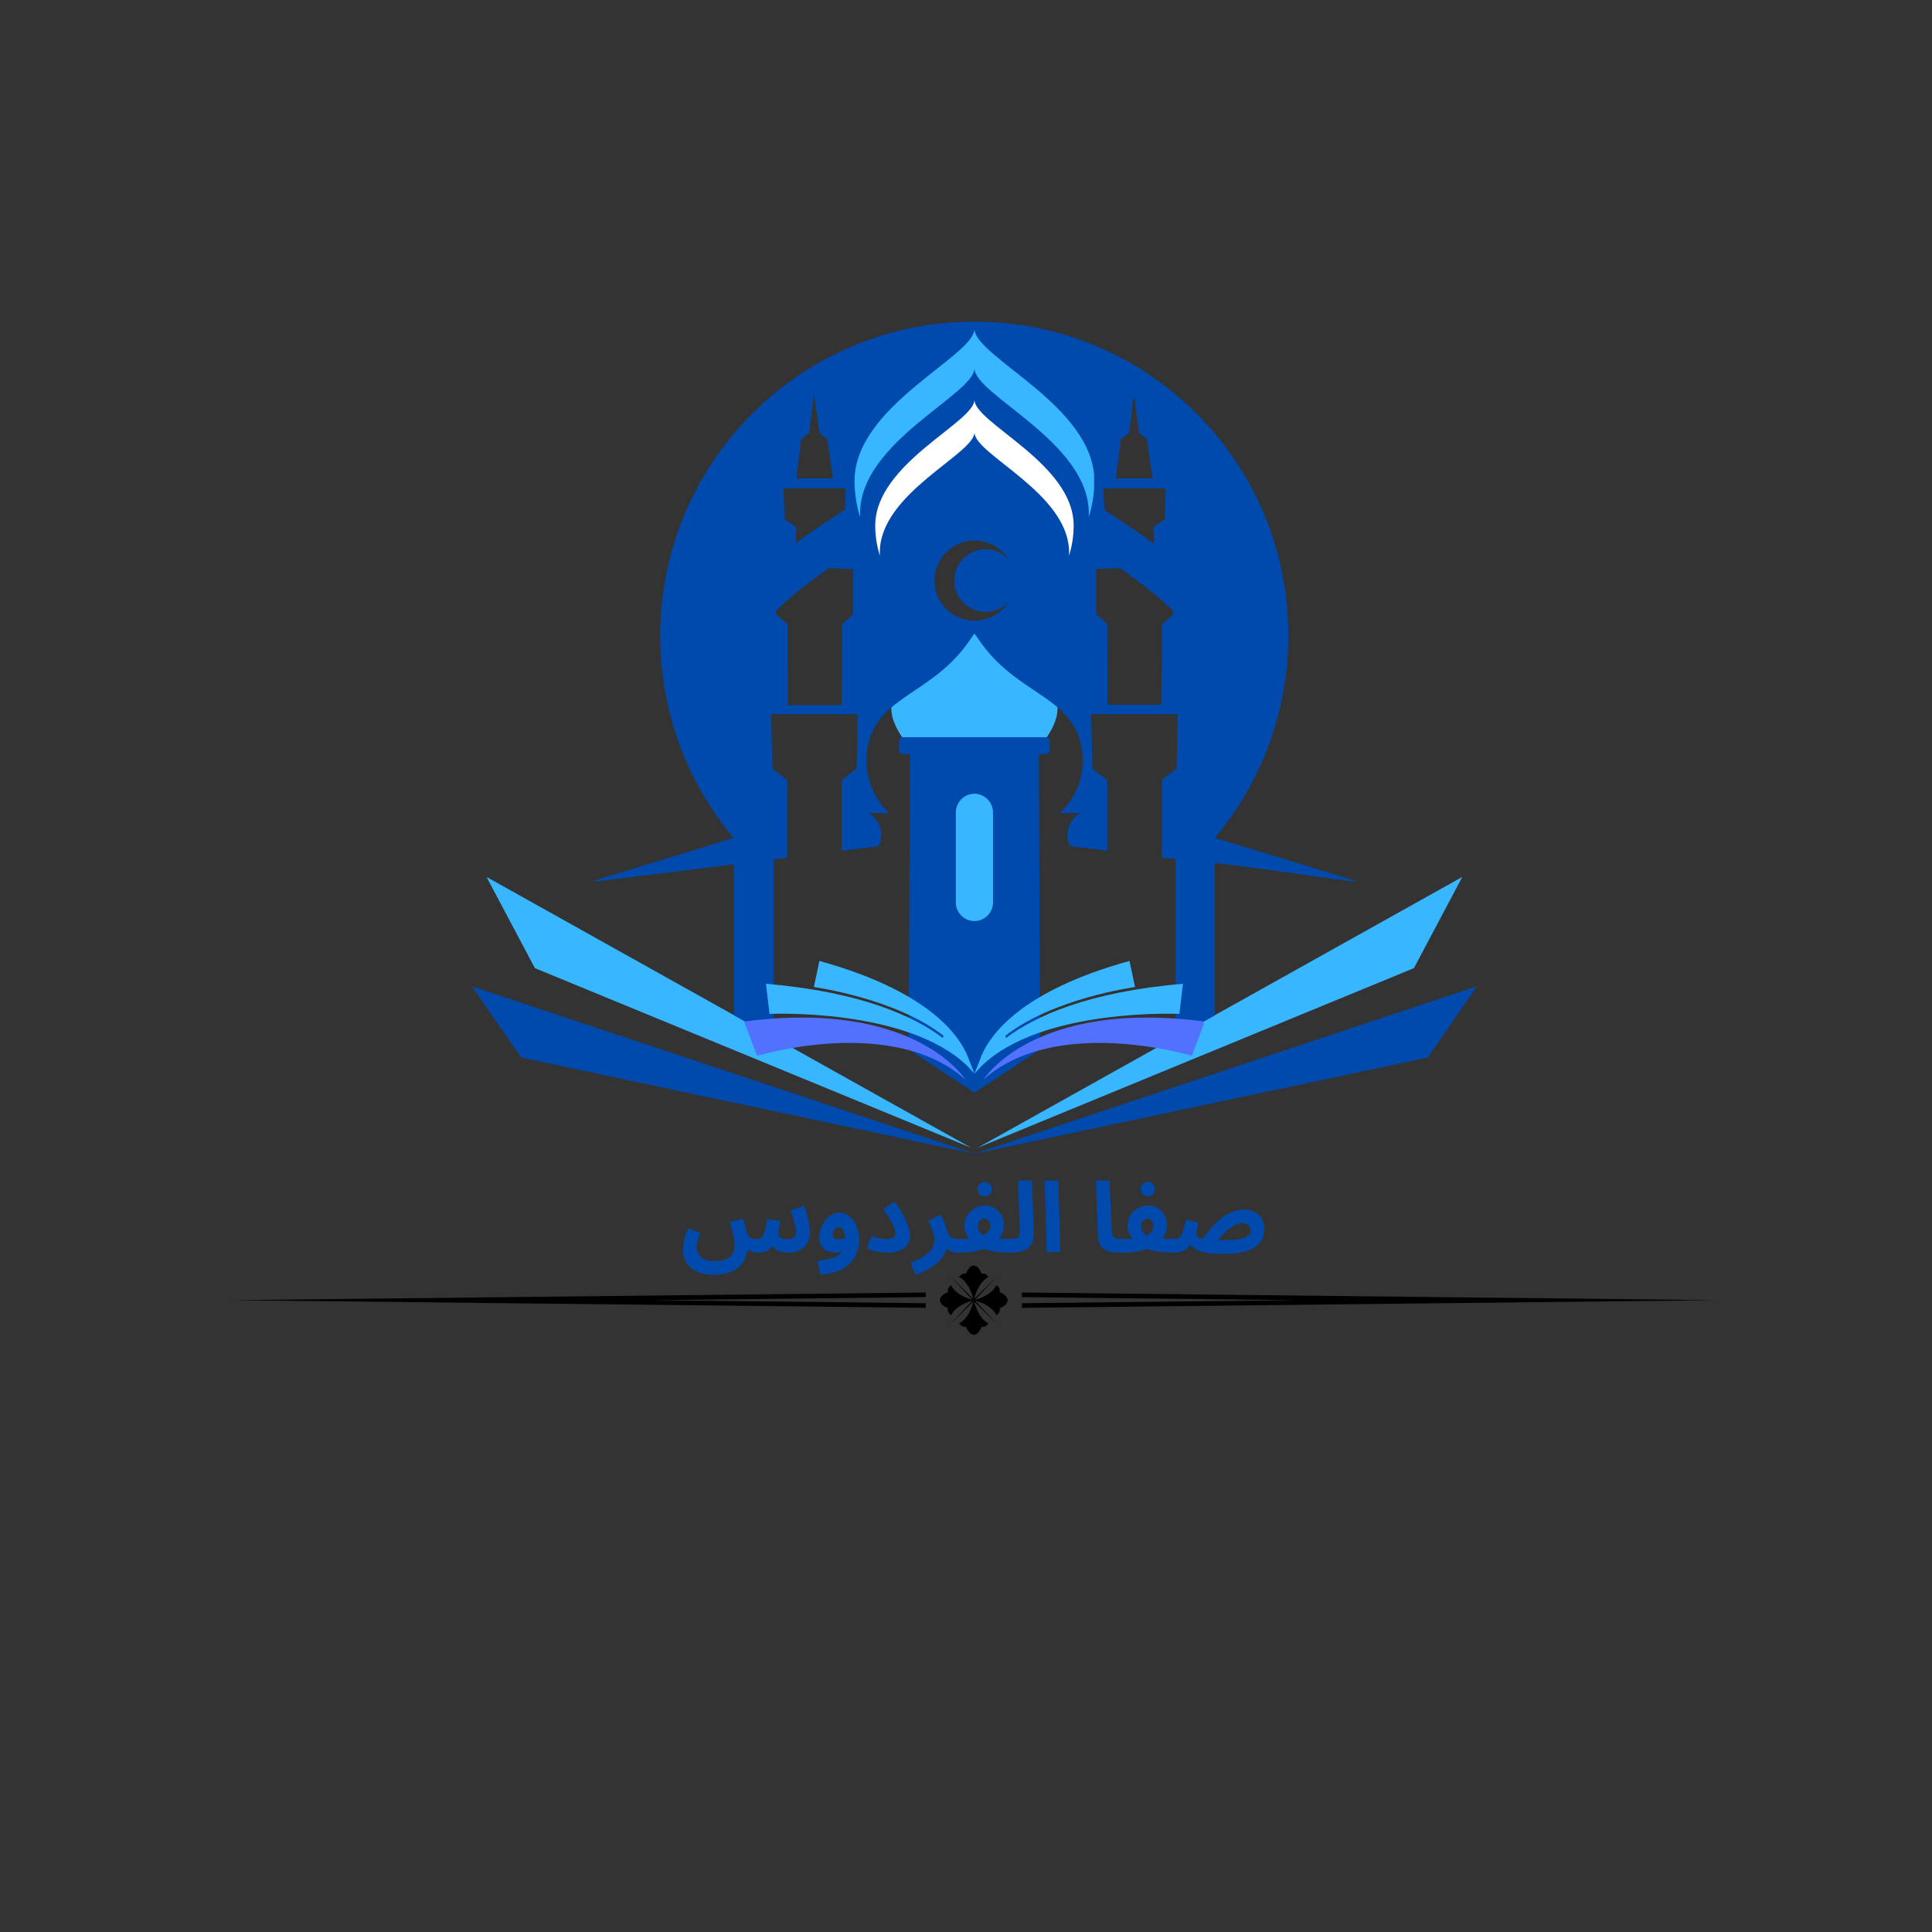 <svg xmlns="http://www.w3.org/2000/svg" xmlns:xlink="http://www.w3.org/1999/xlink" width="500" zoomAndPan="magnify" viewBox="0 0 375 375" height="500" preserveAspectRatio="xMidYMid meet" version="1.0"><rect x="0" y="0" width="375" height="375" fill="#333333" stroke="none"/><defs><g/><clipPath id="db19490cb8"><path d="M 91.504 191 L 190 191 L 190 224 L 91.504 224 Z M 91.504 191 " clip-rule="nonzero"/></clipPath><clipPath id="c5c4690942"><path d="M 189 191 L 286.504 191 L 286.504 224 L 189 224 Z M 189 191 " clip-rule="nonzero"/></clipPath><clipPath id="1f825f8eea"><path d="M 134 74.312 L 245 74.312 L 245 202 L 134 202 Z M 134 74.312 " clip-rule="nonzero"/></clipPath><clipPath id="89d6aeb71c"><path d="M 182 245.645 L 196 245.645 L 196 259.145 L 182 259.145 Z M 182 245.645 " clip-rule="nonzero"/></clipPath><clipPath id="03575864b7"><path d="M 114.141 62.312 L 264.141 62.312 L 264.141 171.062 L 114.141 171.062 Z M 114.141 62.312 " clip-rule="nonzero"/></clipPath><clipPath id="1dec9c1dfa"><path d="M 165.867 63.812 L 212.367 63.812 L 212.367 101 L 165.867 101 Z M 165.867 63.812 " clip-rule="nonzero"/></clipPath><clipPath id="7bc235e489"><path d="M 144.352 197 L 188 197 L 188 209.77 L 144.352 209.77 Z M 144.352 197 " clip-rule="nonzero"/></clipPath><clipPath id="55b4d355e0"><path d="M 190 197 L 233.602 197 L 233.602 209.77 L 190 209.77 Z M 190 197 " clip-rule="nonzero"/></clipPath><clipPath id="8d6b15d3e2"><path d="M 189 186.52 L 230 186.52 L 230 209 L 189 209 Z M 189 186.52 " clip-rule="nonzero"/></clipPath><clipPath id="b7f18caa15"><path d="M 148 186.52 L 190 186.52 L 190 209 L 148 209 Z M 148 186.52 " clip-rule="nonzero"/></clipPath></defs><path fill="#38b6ff" d="M 94.434 170.211 L 188.5 222.777 L 103.82 187.914 Z M 94.434 170.211 " fill-opacity="1" fill-rule="evenodd"/><path fill="#38b6ff" d="M 283.832 170.211 L 189.766 222.777 L 274.445 187.914 Z M 283.832 170.211 " fill-opacity="1" fill-rule="evenodd"/><g clip-path="url(#db19490cb8)"><path fill="#004aad" d="M 91.574 191.441 L 189.133 223.941 L 101.172 205.27 Z M 91.574 191.441 " fill-opacity="1" fill-rule="evenodd"/></g><g clip-path="url(#c5c4690942)"><path fill="#004aad" d="M 286.691 191.441 L 189.133 223.941 L 277.094 205.27 Z M 286.691 191.441 " fill-opacity="1" fill-rule="evenodd"/></g><path fill="#004aad" d="M 176.387 203.699 L 189.133 212.094 L 201.879 203.699 L 201.629 143.957 L 176.637 143.957 Z M 176.387 203.699 " fill-opacity="1" fill-rule="evenodd"/><path fill="#38b6ff" d="M 189.133 122.941 C 185.219 129.027 166.633 131.102 175.273 143.32 L 203.012 143.32 C 211.633 131.102 193.051 129.027 189.133 122.941 Z M 189.133 122.941 " fill-opacity="1" fill-rule="evenodd"/><path fill="#004aad" d="M 175.156 143.086 L 203.109 143.086 C 203.289 143.086 203.445 143.148 203.574 143.277 C 203.703 143.406 203.766 143.562 203.762 143.746 L 203.762 145.703 C 203.766 145.887 203.703 146.039 203.574 146.168 C 203.445 146.297 203.289 146.363 203.109 146.363 L 175.156 146.363 C 174.977 146.359 174.824 146.293 174.695 146.164 C 174.57 146.039 174.508 145.883 174.504 145.703 L 174.504 143.746 C 174.508 143.566 174.57 143.41 174.695 143.281 C 174.824 143.156 174.977 143.09 175.156 143.086 Z M 175.156 143.086 " fill-opacity="1" fill-rule="evenodd"/><g clip-path="url(#1f825f8eea)"><path fill="#004aad" d="M 150.145 201.352 L 150.145 154.176 L 149.32 151.773 C 136.266 135.137 143.5 123.852 155.117 114.562 C 159.551 111.035 164.754 107.641 169.781 104.344 L 169.781 104.324 C 177.328 99.402 184.527 94.711 189.133 89.477 C 193.742 94.711 200.941 99.402 208.484 104.328 C 213.477 107.586 218.621 110.957 223.152 114.566 C 234.766 123.852 242.023 135.137 228.969 151.773 L 228.125 154.18 L 228.125 201.352 L 235.801 197.066 L 235.801 155.477 C 251.641 134.398 242.48 120.188 227.891 108.516 C 223.152 104.715 217.797 101.223 212.629 97.852 C 203.703 92.016 195.336 86.547 192.531 81.039 L 189.133 74.312 L 185.734 81.039 C 182.934 86.547 174.582 92.016 165.656 97.852 L 165.637 97.832 C 160.527 101.168 155.23 104.637 150.375 108.516 C 135.785 120.188 126.629 134.398 142.465 155.477 L 142.465 197.066 Z M 150.145 201.352 " fill-opacity="1" fill-rule="evenodd"/></g><path fill="#38b6ff" d="M 189.133 154.062 C 189.613 154.066 190.074 154.164 190.516 154.348 C 190.957 154.535 191.348 154.801 191.688 155.141 C 192.023 155.484 192.285 155.875 192.465 156.32 C 192.648 156.762 192.742 157.227 192.742 157.707 L 192.742 175.156 C 192.742 175.637 192.648 176.098 192.465 176.539 C 192.281 176.98 192.023 177.371 191.684 177.711 C 191.348 178.051 190.957 178.312 190.516 178.5 C 190.074 178.684 189.613 178.777 189.133 178.781 C 188.656 178.777 188.195 178.684 187.754 178.5 C 187.312 178.312 186.922 178.051 186.582 177.711 C 186.246 177.371 185.984 176.98 185.801 176.539 C 185.617 176.098 185.527 175.637 185.527 175.156 L 185.527 157.703 C 185.527 157.223 185.617 156.762 185.801 156.32 C 185.984 155.875 186.242 155.484 186.582 155.141 C 186.918 154.801 187.309 154.535 187.75 154.348 C 188.191 154.164 188.652 154.066 189.133 154.062 Z M 189.133 154.062 " fill-opacity="1" fill-rule="evenodd"/><g fill="#004aad" fill-opacity="1"><g transform="translate(132.095, 243.044)"><g><path d="M 6.516 4.406 C 5.297 4.406 4.238 4.219 3.344 3.844 C 2.445 3.469 1.75 2.914 1.25 2.188 C 0.75 1.469 0.5 0.562 0.5 -0.531 C 0.5 -0.957 0.555 -1.504 0.672 -2.172 C 0.797 -2.848 1.066 -3.648 1.484 -4.578 L 3.812 -3.766 C 3.602 -3.172 3.441 -2.66 3.328 -2.234 C 3.211 -1.805 3.156 -1.391 3.156 -0.984 C 3.156 -0.484 3.27 -0.031 3.5 0.375 C 3.727 0.789 4.094 1.125 4.594 1.375 C 5.102 1.625 5.77 1.75 6.594 1.75 C 7.602 1.75 8.395 1.602 8.969 1.312 C 9.539 1.02 9.938 0.625 10.156 0.125 C 10.383 -0.363 10.5 -0.91 10.5 -1.516 C 10.5 -2.035 10.406 -2.66 10.219 -3.391 C 10.039 -4.129 9.805 -4.941 9.516 -5.828 L 12.172 -6.516 C 12.348 -5.785 12.488 -5.219 12.594 -4.812 C 12.707 -4.406 12.797 -4.098 12.859 -3.891 C 13.047 -3.328 13.297 -2.957 13.609 -2.781 C 13.93 -2.613 14.312 -2.535 14.75 -2.547 C 14.988 -2.547 15.207 -2.582 15.406 -2.656 C 15.613 -2.738 15.801 -2.898 15.969 -3.141 C 16.133 -3.391 16.285 -3.773 16.422 -4.297 C 16.566 -4.816 16.695 -5.531 16.812 -6.438 L 19.328 -6.047 C 19.242 -5.598 19.164 -5.125 19.094 -4.625 C 19.02 -4.133 18.984 -3.758 18.984 -3.5 C 18.984 -3.238 19.098 -3.016 19.328 -2.828 C 19.566 -2.648 20.035 -2.562 20.734 -2.562 C 21.254 -2.562 21.664 -2.645 21.969 -2.812 C 22.27 -2.988 22.422 -3.352 22.422 -3.906 C 22.422 -4.395 22.312 -5.02 22.094 -5.781 C 21.883 -6.539 21.633 -7.336 21.344 -8.172 L 24.016 -8.969 C 24.211 -8.426 24.391 -7.848 24.547 -7.234 C 24.711 -6.617 24.844 -6.02 24.938 -5.438 C 25.031 -4.852 25.078 -4.352 25.078 -3.938 C 25.078 -2.582 24.691 -1.57 23.922 -0.906 C 23.148 -0.238 22.102 0.094 20.781 0.094 C 20.07 0.094 19.453 -0.02 18.922 -0.25 C 18.398 -0.488 18.023 -0.82 17.797 -1.25 C 17.473 -0.688 17.066 -0.32 16.578 -0.156 C 16.086 0.008 15.598 0.094 15.109 0.094 C 14.703 0.094 14.312 0.047 13.938 -0.047 C 13.57 -0.148 13.258 -0.316 13 -0.547 C 12.832 1.023 12.176 2.242 11.031 3.109 C 9.883 3.973 8.379 4.406 6.516 4.406 Z M 6.516 4.406 "/></g></g></g><g fill="#004aad" fill-opacity="1"><g transform="translate(158.12, 243.044)"><g><path d="M 1.078 4.375 L 0.531 1.703 C 1.75 1.555 2.766 1.359 3.578 1.109 C 4.398 0.859 5.004 0.441 5.391 -0.141 C 5.211 -0.066 5.02 -0.016 4.812 0.016 C 4.602 0.055 4.379 0.078 4.141 0.078 C 3.535 0.078 2.988 -0.02 2.5 -0.219 C 2.008 -0.414 1.617 -0.723 1.328 -1.141 C 1.035 -1.555 0.891 -2.102 0.891 -2.781 C 0.891 -3.395 0.988 -3.992 1.188 -4.578 C 1.395 -5.16 1.676 -5.68 2.031 -6.141 C 2.395 -6.609 2.816 -6.977 3.297 -7.25 C 3.773 -7.52 4.281 -7.656 4.812 -7.656 C 5.426 -7.656 5.973 -7.492 6.453 -7.172 C 6.941 -6.859 7.344 -6.445 7.656 -5.938 C 7.969 -5.426 8.207 -4.867 8.375 -4.266 C 8.539 -3.672 8.625 -3.102 8.625 -2.562 C 8.625 -1.133 8.316 0.078 7.703 1.078 C 7.098 2.078 6.234 2.852 5.109 3.406 C 3.984 3.957 2.641 4.281 1.078 4.375 Z M 3.516 -3.312 C 3.516 -2.781 3.914 -2.516 4.719 -2.516 C 5.133 -2.516 5.547 -2.566 5.953 -2.672 C 5.922 -3.016 5.859 -3.352 5.766 -3.688 C 5.672 -4.031 5.535 -4.305 5.359 -4.516 C 5.18 -4.734 4.957 -4.844 4.688 -4.844 C 4.332 -4.844 4.047 -4.676 3.828 -4.344 C 3.617 -4.008 3.516 -3.664 3.516 -3.312 Z M 3.516 -3.312 "/></g></g></g><g fill="#004aad" fill-opacity="1"><g transform="translate(167.58, 243.044)"><g><path d="M 0.672 -0.766 L 1.594 -3.172 C 2.488 -2.766 3.367 -2.562 4.234 -2.562 C 5.578 -2.562 6.25 -2.922 6.25 -3.641 C 6.25 -3.859 6.18 -4.156 6.047 -4.531 C 5.922 -4.914 5.688 -5.414 5.344 -6.031 C 5 -6.645 4.5 -7.41 3.844 -8.328 L 6.094 -9.828 C 7 -8.516 7.723 -7.273 8.266 -6.109 C 8.805 -4.953 9.078 -3.973 9.078 -3.172 C 9.078 -2.191 8.688 -1.398 7.906 -0.797 C 7.133 -0.191 6.004 0.109 4.516 0.109 C 4.148 0.109 3.734 0.078 3.266 0.016 C 2.805 -0.047 2.348 -0.141 1.891 -0.266 C 1.441 -0.391 1.035 -0.555 0.672 -0.766 Z M 0.672 -0.766 "/></g></g></g><g fill="#004aad" fill-opacity="1"><g transform="translate(177.401, 243.044)"><g><path d="M 0.297 4.391 L -0.672 2.031 C 0.234 1.719 1.035 1.348 1.734 0.922 C 2.43 0.492 2.977 0.004 3.375 -0.547 C 3.77 -1.098 3.969 -1.711 3.969 -2.391 C 3.969 -2.922 3.848 -3.504 3.609 -4.141 C 3.367 -4.773 3.078 -5.422 2.734 -6.078 L 5.219 -7.281 C 5.438 -6.883 5.633 -6.461 5.812 -6.016 C 5.988 -5.566 6.133 -5.164 6.25 -4.812 C 6.363 -4.457 6.441 -4.211 6.484 -4.078 C 6.66 -3.473 6.898 -3.066 7.203 -2.859 C 7.516 -2.66 8.02 -2.562 8.719 -2.562 C 9.188 -2.562 9.523 -2.438 9.734 -2.188 C 9.953 -1.945 10.062 -1.641 10.062 -1.266 C 10.062 -0.879 9.926 -0.555 9.656 -0.297 C 9.395 -0.035 9.02 0.094 8.531 0.094 C 7.57 0.094 6.836 -0.164 6.328 -0.688 C 6.109 0.102 5.695 0.828 5.094 1.484 C 4.5 2.148 3.781 2.727 2.938 3.219 C 2.102 3.719 1.223 4.109 0.297 4.391 Z M 0.297 4.391 "/></g></g></g><g fill="#004aad" fill-opacity="1"><g transform="translate(185.949, 243.044)"><g><path d="M 0 0.094 L 0.188 -2.547 C 0.57 -2.535 0.93 -2.535 1.266 -2.547 C 1.598 -2.566 1.91 -2.594 2.203 -2.625 C 1.922 -2.945 1.688 -3.312 1.5 -3.719 C 1.32 -4.133 1.234 -4.602 1.234 -5.125 C 1.234 -5.914 1.426 -6.602 1.812 -7.188 C 2.207 -7.781 2.707 -8.238 3.312 -8.562 C 3.914 -8.895 4.535 -9.062 5.172 -9.062 C 5.93 -9.062 6.586 -8.883 7.141 -8.531 C 7.703 -8.176 8.133 -7.707 8.438 -7.125 C 8.75 -6.551 8.906 -5.938 8.906 -5.281 C 8.906 -4.75 8.816 -4.258 8.641 -3.812 C 8.461 -3.375 8.227 -2.984 7.938 -2.641 C 8.32 -2.617 8.707 -2.598 9.094 -2.578 C 9.477 -2.566 9.852 -2.562 10.219 -2.562 C 10.695 -2.562 11.039 -2.438 11.25 -2.188 C 11.469 -1.945 11.578 -1.641 11.578 -1.266 C 11.578 -0.879 11.441 -0.555 11.172 -0.297 C 10.898 -0.035 10.52 0.094 10.031 0.094 C 9.094 0.094 8.18 0.031 7.297 -0.094 C 6.41 -0.219 5.641 -0.398 4.984 -0.641 C 4.516 -0.441 3.844 -0.266 2.969 -0.109 C 2.094 0.035 1.102 0.102 0 0.094 Z M 3.859 -4.938 C 3.859 -4.625 3.945 -4.328 4.125 -4.047 C 4.301 -3.766 4.547 -3.504 4.859 -3.266 C 5.316 -3.473 5.664 -3.727 5.906 -4.031 C 6.156 -4.332 6.281 -4.66 6.281 -5.016 C 6.281 -5.359 6.176 -5.691 5.969 -6.016 C 5.758 -6.348 5.473 -6.516 5.109 -6.516 C 4.754 -6.516 4.457 -6.363 4.219 -6.062 C 3.977 -5.758 3.859 -5.383 3.859 -4.938 Z M 5.188 -10.844 C 4.789 -10.844 4.457 -10.973 4.188 -11.234 C 3.914 -11.504 3.781 -11.832 3.781 -12.219 C 3.781 -12.613 3.914 -12.945 4.188 -13.219 C 4.457 -13.5 4.789 -13.641 5.188 -13.641 C 5.562 -13.641 5.883 -13.5 6.156 -13.219 C 6.426 -12.945 6.562 -12.613 6.562 -12.219 C 6.562 -11.832 6.426 -11.504 6.156 -11.234 C 5.883 -10.973 5.562 -10.844 5.188 -10.844 Z M 5.188 -10.844 "/></g></g></g><g fill="#004aad" fill-opacity="1"><g transform="translate(195.998, 243.044)"><g><path d="M 0 0.094 L 0.188 -2.562 C 0.77 -2.562 1.188 -2.617 1.438 -2.734 C 1.695 -2.859 1.848 -3.086 1.891 -3.422 C 1.941 -3.766 1.957 -4.258 1.938 -4.906 L 1.594 -13.906 L 4.281 -13.906 L 4.656 -4.719 C 4.676 -3.977 4.645 -3.312 4.562 -2.719 C 4.488 -2.133 4.297 -1.633 3.984 -1.219 C 3.672 -0.801 3.191 -0.477 2.547 -0.25 C 1.91 -0.02 1.062 0.094 0 0.094 Z M 0 0.094 "/></g></g></g><g fill="#004aad" fill-opacity="1"><g transform="translate(201.64, 243.044)"><g><path d="M 1.516 0 L 1.125 -13.906 L 3.781 -13.906 L 4.188 0 Z M 1.516 0 "/></g></g></g><g fill="#004aad" fill-opacity="1"><g transform="translate(206.826, 243.044)"><g/></g></g><g fill="#004aad" fill-opacity="1"><g transform="translate(211.575, 243.044)"><g><path d="M 6.016 0.094 C 4.836 0.094 3.93 -0.023 3.297 -0.266 C 2.66 -0.504 2.211 -0.879 1.953 -1.391 C 1.691 -1.91 1.547 -2.562 1.516 -3.344 L 1.125 -13.906 L 3.781 -13.906 L 4.188 -4.609 C 4.207 -4.035 4.266 -3.602 4.359 -3.312 C 4.461 -3.02 4.656 -2.82 4.938 -2.719 C 5.219 -2.613 5.645 -2.562 6.219 -2.562 C 6.688 -2.562 7.023 -2.438 7.234 -2.188 C 7.453 -1.945 7.562 -1.641 7.562 -1.266 C 7.562 -0.879 7.426 -0.555 7.156 -0.297 C 6.895 -0.035 6.516 0.094 6.016 0.094 Z M 6.016 0.094 "/></g></g></g><g fill="#004aad" fill-opacity="1"><g transform="translate(217.616, 243.044)"><g><path d="M 0 0.094 L 0.188 -2.547 C 0.57 -2.535 0.93 -2.535 1.266 -2.547 C 1.598 -2.566 1.91 -2.594 2.203 -2.625 C 1.922 -2.945 1.688 -3.312 1.5 -3.719 C 1.32 -4.133 1.234 -4.602 1.234 -5.125 C 1.234 -5.914 1.426 -6.602 1.812 -7.188 C 2.207 -7.781 2.707 -8.238 3.312 -8.562 C 3.914 -8.895 4.535 -9.062 5.172 -9.062 C 5.93 -9.062 6.586 -8.883 7.141 -8.531 C 7.703 -8.176 8.133 -7.707 8.438 -7.125 C 8.75 -6.551 8.906 -5.938 8.906 -5.281 C 8.906 -4.75 8.816 -4.258 8.641 -3.812 C 8.461 -3.375 8.227 -2.984 7.938 -2.641 C 8.32 -2.617 8.707 -2.598 9.094 -2.578 C 9.477 -2.566 9.852 -2.562 10.219 -2.562 C 10.695 -2.562 11.039 -2.438 11.25 -2.188 C 11.469 -1.945 11.578 -1.641 11.578 -1.266 C 11.578 -0.879 11.441 -0.555 11.172 -0.297 C 10.898 -0.035 10.52 0.094 10.031 0.094 C 9.094 0.094 8.18 0.031 7.297 -0.094 C 6.41 -0.219 5.641 -0.398 4.984 -0.641 C 4.516 -0.441 3.844 -0.266 2.969 -0.109 C 2.094 0.035 1.102 0.102 0 0.094 Z M 3.859 -4.938 C 3.859 -4.625 3.945 -4.328 4.125 -4.047 C 4.301 -3.766 4.547 -3.504 4.859 -3.266 C 5.316 -3.473 5.664 -3.727 5.906 -4.031 C 6.156 -4.332 6.281 -4.66 6.281 -5.016 C 6.281 -5.359 6.176 -5.691 5.969 -6.016 C 5.758 -6.348 5.473 -6.516 5.109 -6.516 C 4.754 -6.516 4.457 -6.363 4.219 -6.062 C 3.977 -5.758 3.859 -5.383 3.859 -4.938 Z M 5.188 -10.844 C 4.789 -10.844 4.457 -10.973 4.188 -11.234 C 3.914 -11.504 3.781 -11.832 3.781 -12.219 C 3.781 -12.613 3.914 -12.945 4.188 -13.219 C 4.457 -13.5 4.789 -13.641 5.188 -13.641 C 5.562 -13.641 5.883 -13.5 6.156 -13.219 C 6.426 -12.945 6.562 -12.613 6.562 -12.219 C 6.562 -11.832 6.426 -11.504 6.156 -11.234 C 5.883 -10.973 5.562 -10.844 5.188 -10.844 Z M 5.188 -10.844 "/></g></g></g><g fill="#004aad" fill-opacity="1"><g transform="translate(227.665, 243.044)"><g><path d="M 9.844 0.344 C 8.426 0.344 7.289 0.266 6.438 0.109 C 5.594 -0.035 4.938 -0.238 4.469 -0.5 C 4.008 -0.77 3.66 -1.082 3.422 -1.438 C 2.953 -0.77 2.422 -0.348 1.828 -0.172 C 1.234 0.004 0.625 0.094 0 0.094 L 0.188 -2.562 C 0.707 -2.562 1.086 -2.676 1.328 -2.906 C 1.578 -3.145 1.781 -3.535 1.938 -4.078 C 2.102 -4.629 2.305 -5.375 2.547 -6.312 L 4.953 -5.719 C 4.691 -4.695 4.562 -4.031 4.562 -3.719 C 4.562 -3.426 4.641 -3.188 4.797 -3 C 4.953 -2.812 5.285 -2.66 5.797 -2.547 C 6.285 -3.305 6.832 -4.031 7.438 -4.719 C 8.051 -5.406 8.695 -6.016 9.375 -6.547 C 10.062 -7.086 10.77 -7.508 11.5 -7.812 C 12.238 -8.113 12.988 -8.266 13.75 -8.266 C 15.02 -8.266 16.004 -7.898 16.703 -7.172 C 17.41 -6.453 17.766 -5.523 17.766 -4.391 C 17.766 -3.461 17.5 -2.645 16.969 -1.938 C 16.445 -1.227 15.609 -0.672 14.453 -0.266 C 13.297 0.141 11.758 0.344 9.844 0.344 Z M 13.484 -5.609 C 12.93 -5.609 12.375 -5.445 11.812 -5.125 C 11.25 -4.812 10.703 -4.398 10.172 -3.891 C 9.648 -3.391 9.18 -2.863 8.766 -2.312 C 8.953 -2.312 9.148 -2.312 9.359 -2.312 C 10.816 -2.312 11.961 -2.379 12.797 -2.516 C 13.641 -2.66 14.234 -2.875 14.578 -3.156 C 14.93 -3.438 15.109 -3.785 15.109 -4.203 C 15.109 -4.555 14.977 -4.879 14.719 -5.172 C 14.469 -5.461 14.055 -5.609 13.484 -5.609 Z M 13.484 -5.609 "/></g></g></g><path fill="#000000" d="M 179.684 253.852 L 179.684 252.953 L 126.418 252.363 L 179.684 251.773 L 179.684 250.875 L 45.145 252.363 Z M 179.684 253.852 " fill-opacity="1" fill-rule="nonzero"/><path fill="#000000" d="M 198.355 250.875 L 198.355 251.773 L 251.625 252.363 L 198.355 252.953 L 198.355 253.852 L 332.898 252.363 Z M 198.355 250.875 " fill-opacity="1" fill-rule="nonzero"/><g clip-path="url(#89d6aeb71c)"><path fill="#000000" d="M 195.391 251.766 C 195.254 251.562 195.078 251.391 194.875 251.25 C 194.75 251.16 194.613 251.082 194.477 251.008 C 194.34 250.941 194.199 250.875 194.051 250.82 C 194.074 250.727 194.086 250.641 194.086 250.551 C 194.086 250.16 193.859 249.773 193.402 249.438 C 192.887 250.668 191.34 251.707 189.246 252.297 L 193.645 247.621 L 189.078 252.125 C 189.656 249.984 190.664 248.406 191.863 247.875 C 191.539 247.406 191.156 247.176 190.777 247.176 C 190.688 247.176 190.605 247.188 190.516 247.211 C 190.461 247.062 190.398 246.914 190.332 246.773 C 190.207 246.52 190.059 246.277 189.863 246.074 C 189.715 245.918 189.535 245.785 189.332 245.703 C 189.133 245.633 188.898 245.625 188.699 245.703 C 188.602 245.742 188.516 245.789 188.43 245.844 C 188.23 245.984 188.062 246.168 187.926 246.375 C 187.836 246.5 187.758 246.641 187.688 246.781 C 187.625 246.922 187.559 247.066 187.504 247.219 C 187.414 247.195 187.332 247.184 187.242 247.184 C 186.863 247.184 186.484 247.414 186.156 247.883 C 187.363 248.41 188.379 250.004 188.953 252.156 L 184.363 247.625 L 188.758 252.297 C 186.68 251.707 185.141 250.672 184.625 249.445 C 184.168 249.777 183.941 250.168 183.941 250.559 C 183.941 250.648 183.953 250.734 183.977 250.824 C 183.828 250.879 183.684 250.945 183.547 251.012 C 183.301 251.141 183.062 251.293 182.867 251.492 C 182.711 251.645 182.582 251.828 182.504 252.035 C 182.434 252.242 182.426 252.48 182.504 252.688 C 182.539 252.781 182.586 252.875 182.641 252.961 C 182.777 253.168 182.953 253.336 183.156 253.477 C 183.281 253.566 183.418 253.648 183.555 253.719 C 183.691 253.785 183.832 253.852 183.98 253.906 C 183.957 254 183.945 254.086 183.945 254.176 C 183.945 254.566 184.172 254.953 184.629 255.289 C 185.145 254.059 186.691 253.027 188.781 252.438 L 184.367 257.125 L 188.953 252.602 C 188.379 254.746 187.367 256.328 186.16 256.855 C 186.488 257.324 186.867 257.559 187.25 257.559 C 187.34 257.559 187.422 257.543 187.512 257.52 C 187.562 257.672 187.629 257.816 187.695 257.957 C 187.766 258.098 187.844 258.238 187.934 258.367 C 188.07 258.566 188.234 258.754 188.438 258.895 C 188.52 258.949 188.609 258.996 188.703 259.035 C 188.906 259.105 189.137 259.105 189.34 259.035 C 189.543 258.961 189.719 258.82 189.867 258.664 C 190.059 258.457 190.211 258.215 190.336 257.965 C 190.402 257.824 190.469 257.68 190.523 257.527 C 190.609 257.551 190.695 257.562 190.781 257.562 C 191.164 257.562 191.543 257.332 191.871 256.863 C 190.672 256.34 189.668 254.766 189.086 252.633 L 193.645 257.133 L 189.223 252.43 C 191.324 253.02 192.879 254.059 193.398 255.293 C 193.855 254.961 194.078 254.57 194.078 254.184 C 194.078 254.09 194.066 254.004 194.043 253.914 C 194.191 253.859 194.336 253.793 194.473 253.727 C 194.723 253.598 194.957 253.445 195.156 253.246 C 195.309 253.094 195.441 252.91 195.516 252.703 C 195.59 252.496 195.594 252.262 195.516 252.055 C 195.48 251.957 195.434 251.863 195.379 251.781 Z M 195.391 251.766 " fill-opacity="1" fill-rule="nonzero"/></g><g clip-path="url(#03575864b7)"><path fill="#004aad" d="M 216.355 108.453 L 216.598 102.289 L 214.434 100.848 L 214.195 94.844 L 216.438 94.766 L 224.039 94.766 L 226.281 94.844 L 226.043 100.848 L 223.879 102.289 L 224.121 108.453 Z M 161.688 92.844 L 154.562 92.844 L 155.523 85.238 L 157.043 84.039 L 158.004 76.516 L 159.047 84.039 L 160.566 85.238 Z M 164.168 94.766 L 163.93 100.848 L 161.766 102.289 L 162.008 108.453 L 154.324 108.453 L 154.562 102.289 L 152.32 100.848 L 152.082 94.844 L 154.324 94.766 Z M 223.719 92.844 L 216.598 92.844 L 217.559 85.238 L 219.156 84.039 L 220.117 76.516 L 221.078 84.039 L 222.598 85.238 Z M 214.996 136.789 L 214.914 121.098 L 212.754 119.18 L 212.754 110.453 L 216.355 110.293 L 224.121 110.293 L 227.723 110.453 L 227.723 119.258 L 225.562 121.18 L 225.402 136.789 Z M 181.379 112.695 C 181.379 108.371 184.898 104.93 189.141 104.93 C 192.023 104.93 194.504 106.453 195.867 108.691 C 194.746 107.41 193.145 106.613 191.305 106.613 C 187.941 106.613 185.219 109.332 185.219 112.695 C 185.219 116.055 187.941 118.777 191.305 118.777 C 193.145 118.777 194.746 117.977 195.867 116.695 C 194.504 118.938 192.023 120.457 189.141 120.457 C 184.82 120.457 181.379 117.016 181.379 112.695 Z M 264.141 171.285 C 254.695 168.406 245.25 165.523 235.809 162.641 C 244.691 151.996 250.055 138.309 250.055 123.422 C 250.133 89.723 222.84 62.43 189.141 62.43 C 155.445 62.43 128.148 89.723 128.148 123.422 C 128.148 138.387 133.512 152.074 142.398 162.641 C 133.031 165.523 123.586 168.406 114.141 171.285 C 127.027 169.684 139.914 168.086 152.801 166.484 L 152.801 151.434 L 149.922 149.195 L 149.68 138.629 L 166.488 138.629 L 166.25 149.195 L 163.367 151.434 L 163.367 165.121 L 170.57 164.242 C 170.973 163.363 171.133 162.402 171.051 161.441 C 170.812 159.918 169.93 158.559 168.57 157.84 L 172.574 157.84 C 168.891 154.316 167.371 149.113 168.57 144.152 C 171.051 134.547 182.02 134.625 189.141 122.859 C 196.266 134.625 207.312 134.547 209.711 144.152 C 210.992 149.113 209.473 154.316 205.711 157.84 L 209.711 157.84 C 208.352 158.559 207.473 159.918 207.23 161.441 C 207.07 162.402 207.23 163.441 207.711 164.242 L 214.914 165.121 L 214.914 151.434 L 212.035 149.195 L 211.793 138.629 L 228.602 138.629 L 228.363 149.195 L 225.48 151.434 L 225.48 166.484 C 238.129 167.445 251.496 169.684 264.141 171.285 Z M 165.609 110.453 L 165.609 119.258 L 163.449 121.18 L 163.367 136.867 L 152.961 136.867 L 152.883 121.18 L 150.641 119.258 L 150.641 110.453 L 154.242 110.293 L 162.008 110.293 Z M 165.609 110.453 " fill-opacity="1" fill-rule="evenodd"/></g><g clip-path="url(#1dec9c1dfa)"><path fill="#38b6ff" d="M 166.945 99.613 C 166.945 85.715 189.141 76.543 189.141 71.473 C 189.141 76.684 211.336 85.715 211.336 99.613 C 211.336 99.875 211.332 100.137 211.32 100.398 C 212.031 98.168 212.414 95.797 212.414 93.332 C 212.414 78.758 189.141 69.285 189.141 63.824 C 189.141 69.141 165.867 78.758 165.867 93.332 C 165.867 95.797 166.25 98.168 166.961 100.398 C 166.953 100.137 166.945 99.875 166.945 99.613 " fill-opacity="1" fill-rule="nonzero"/></g><path fill="#ffffff" d="M 170.773 107.207 C 170.773 95.707 189.141 88.117 189.141 83.922 C 189.141 88.23 207.508 95.707 207.508 107.207 C 207.508 107.426 207.504 107.641 207.496 107.855 C 208.082 106.012 208.398 104.047 208.398 102.008 C 208.398 89.949 189.141 82.113 189.141 77.59 C 189.141 81.992 169.883 89.949 169.883 102.008 C 169.883 104.047 170.199 106.012 170.785 107.855 C 170.781 107.641 170.773 107.426 170.773 107.207 " fill-opacity="1" fill-rule="nonzero"/><g clip-path="url(#7bc235e489)"><path fill="#5271ff" d="M 144.43 198.281 L 146.949 204.934 C 146.949 204.934 173.328 196.914 187.406 209.582 C 187.406 209.582 177.773 193.906 144.43 198.281 " fill-opacity="1" fill-rule="nonzero"/></g><g clip-path="url(#55b4d355e0)"><path fill="#5271ff" d="M 233.848 198.281 L 231.328 204.934 C 231.328 204.934 204.949 196.914 190.871 209.582 C 190.871 209.582 200.504 193.906 233.848 198.281 " fill-opacity="1" fill-rule="nonzero"/></g><g clip-path="url(#8d6b15d3e2)"><path fill="#38b6ff" d="M 195.27 201.473 L 195.148 201.039 C 204.391 193.758 220.309 191.582 220.309 191.582 L 219.238 186.52 C 198.621 192.215 192.414 200.488 190.551 204.801 C 190.418 205.105 190.309 205.387 190.219 205.648 L 189.152 208.371 C 189.145 208.387 189.141 208.398 189.141 208.398 L 190.562 206.867 C 202.23 195.582 228.922 196.793 228.922 196.793 L 229.609 190.953 C 211.055 192.523 200.809 197.309 195.27 201.473 " fill-opacity="1" fill-rule="nonzero"/></g><g clip-path="url(#b7f18caa15)"><path fill="#38b6ff" d="M 183.008 201.473 L 183.133 201.039 C 173.891 193.758 157.973 191.582 157.973 191.582 L 159.039 186.52 C 179.66 192.215 185.863 200.488 187.73 204.801 C 187.859 205.105 187.973 205.387 188.062 205.648 L 189.129 208.371 C 189.137 208.387 189.141 208.398 189.141 208.398 L 187.715 206.867 C 176.051 195.582 149.359 196.793 149.359 196.793 L 148.672 190.953 C 167.223 192.523 177.473 197.309 183.008 201.473 " fill-opacity="1" fill-rule="nonzero"/></g></svg>
